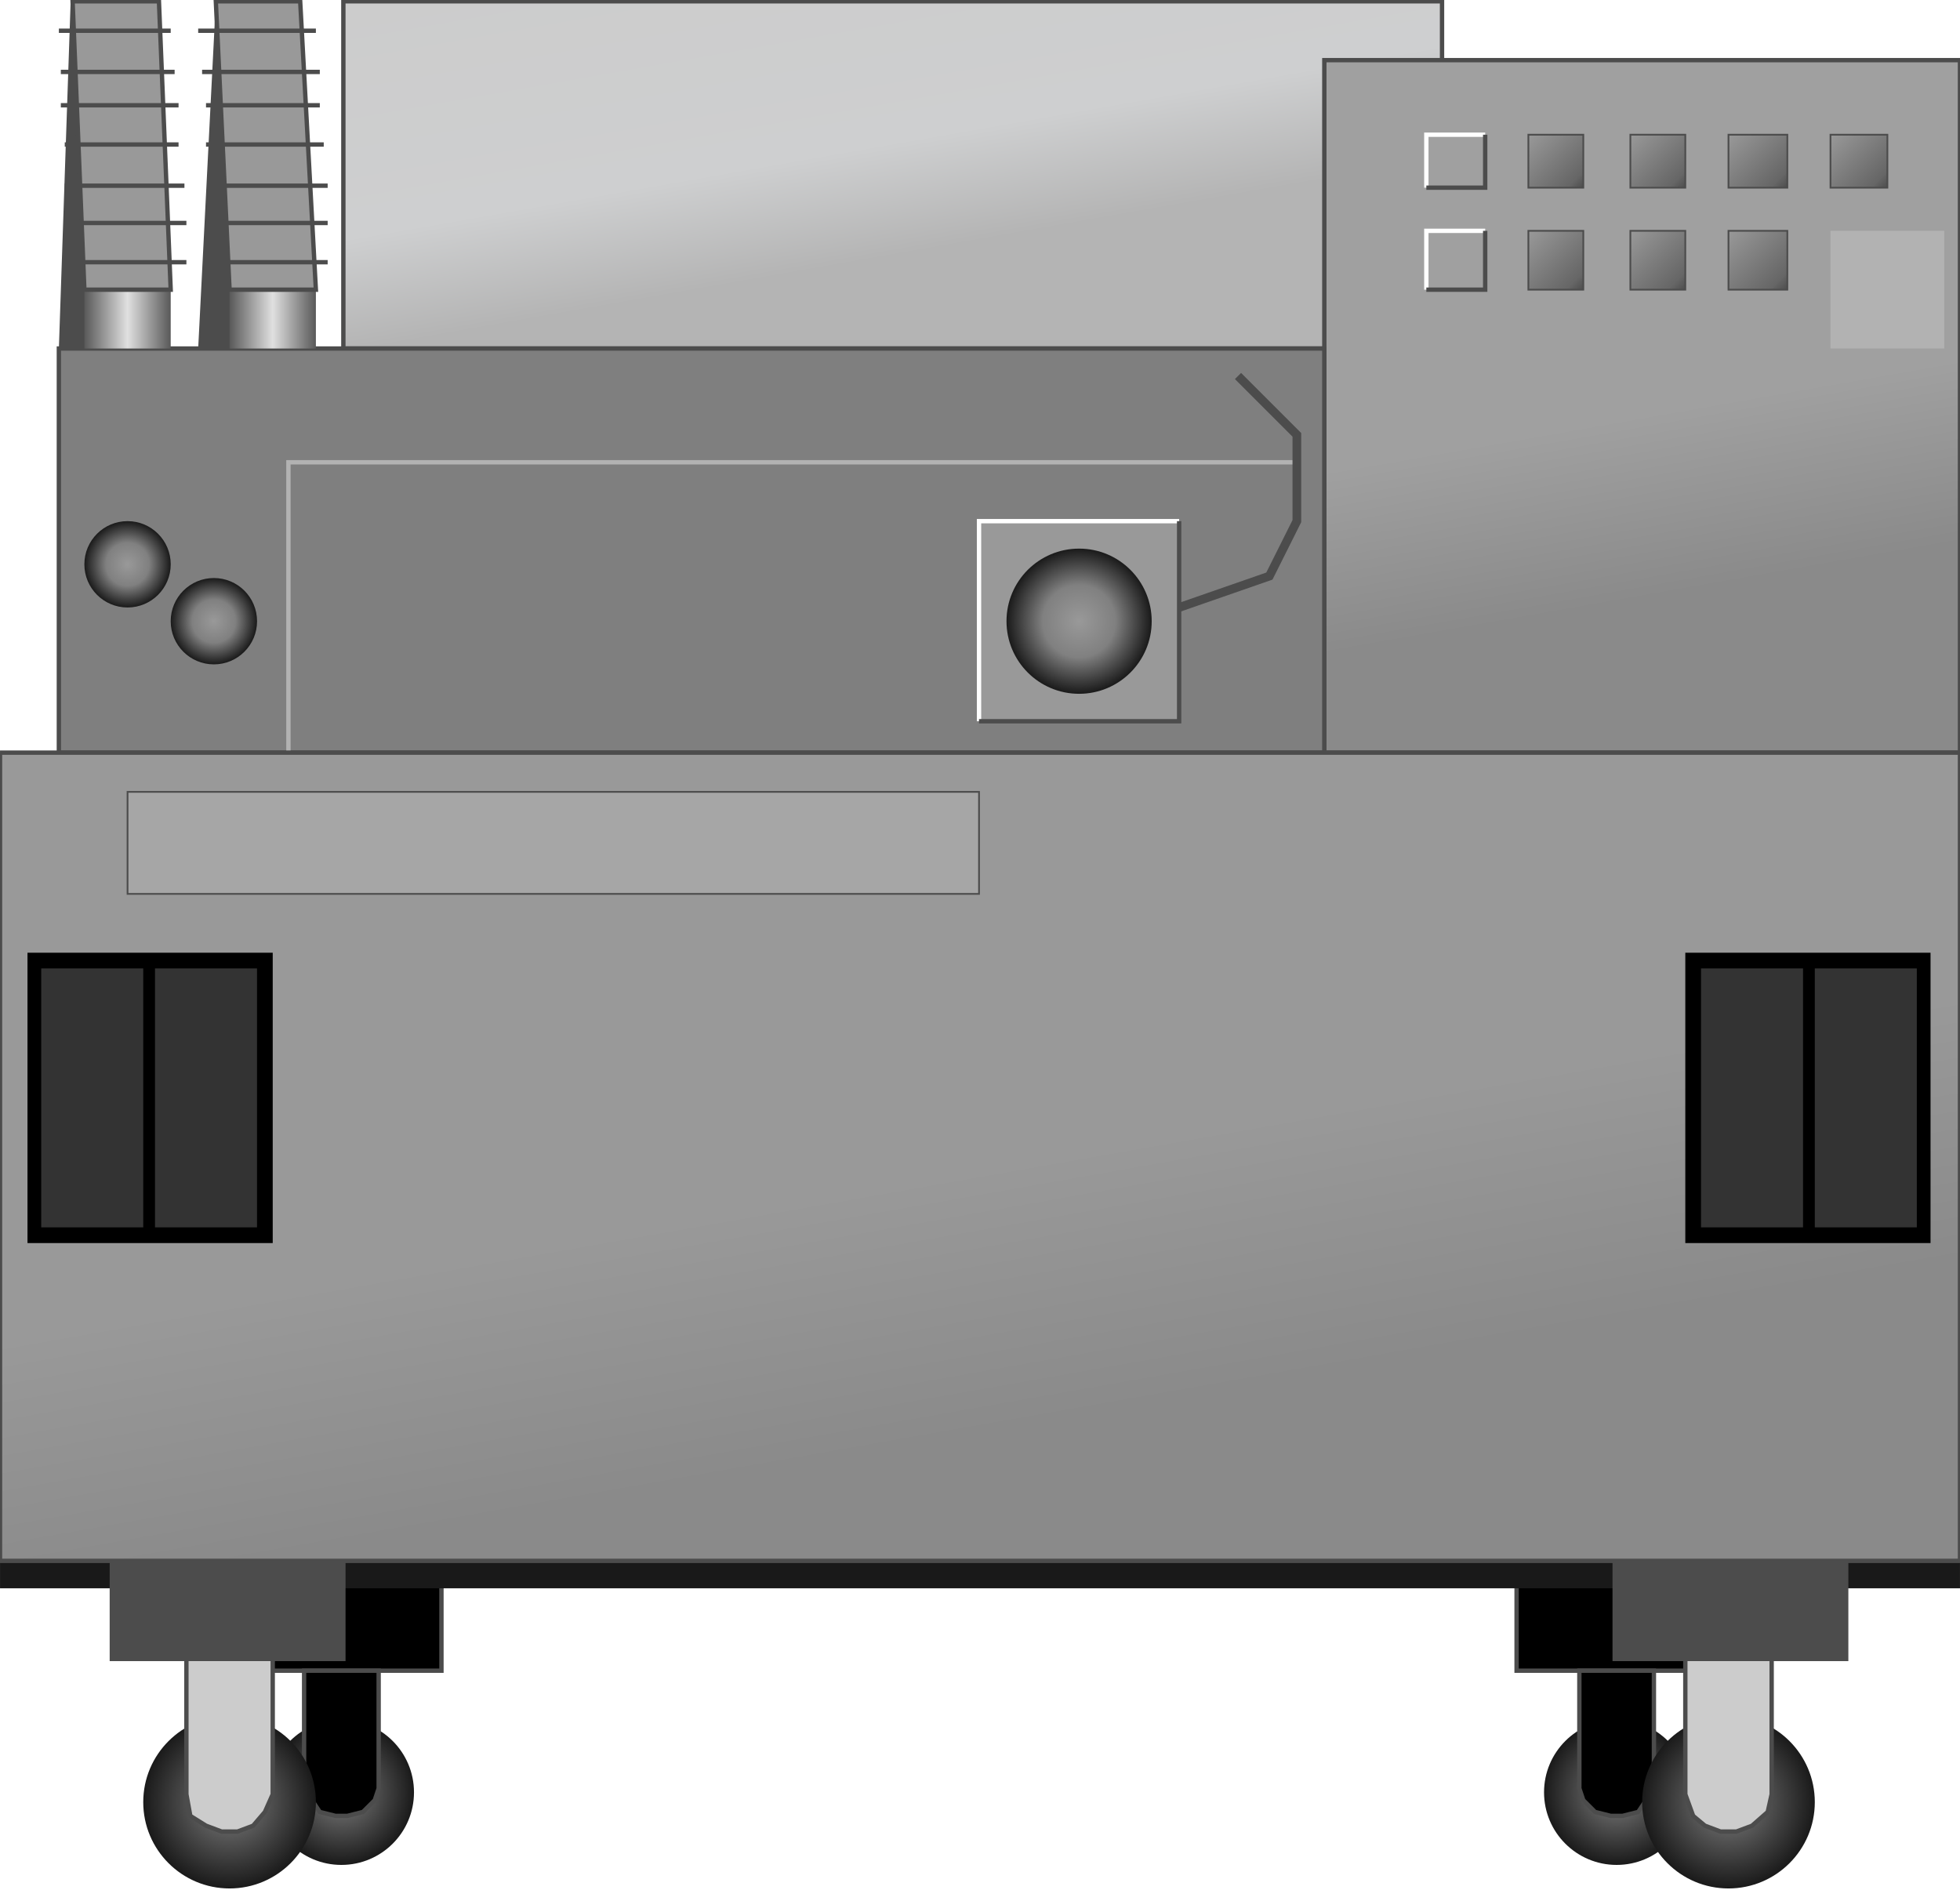 <svg version="1.1" xmlns="http://www.w3.org/2000/svg" xmlns:xlink="http://www.w3.org/1999/xlink" width="112px" height="108px" viewBox="0 0 112.5 108.332" enable-background="new 0 0 112.5 108.332" xml:space="preserve">
<g id="Group_Base_Wheel">
	<path stroke="#4C4C4C" stroke-width="0.25" d="M14.19,90.876h11.148v4.955H14.19V90.876z" />
	<path stroke="#4C4C4C" stroke-width="0.25" d="M87.049,90.876h11.148v4.955H87.049V90.876z" />
	<radialGradient id="SVGID_1_" cx="19.595" cy="102.813" r="4.167" gradientUnits="userSpaceOnUse">
		<stop offset="0" style="stop-color:#808080" />
		<stop offset="0.5" style="stop-color:#4D4D4D" />
		<stop offset="1" style="stop-color:#1A1A1A" />
	</radialGradient>
	<circle fill="url(#SVGID_1_)" cx="19.595" cy="102.813" r="4.167" />
	<path stroke="#4C4C4C" stroke-width="0.25" d="M19.933,104.165h-0.676l-0.901-0.226l-0.45-0.676l-0.451-0.676v-6.756h4.279v6.756   l-0.225,0.676l-0.676,0.676L19.933,104.165z" />
	<radialGradient id="SVGID_2_" cx="92.792" cy="102.813" r="4.167" gradientUnits="userSpaceOnUse">
		<stop offset="0" style="stop-color:#808080" />
		<stop offset="0.5" style="stop-color:#4D4D4D" />
		<stop offset="1" style="stop-color:#1A1A1A" />
	</radialGradient>
	<circle fill="url(#SVGID_2_)" cx="92.792" cy="102.813" r="4.167" />
	<path stroke="#4C4C4C" stroke-width="0.25" d="M93.13,104.165h-0.676l-0.901-0.226l-0.675-0.676l-0.226-0.676v-6.756h4.279v6.756   l-0.45,0.676l-0.45,0.676L93.13,104.165z" />
	<path fill="#191919" d="M0.001,91.101h112.498v-1.576H0.001V91.101z" />
	<path fill="#4C4C4C" stroke="#4C4C4C" stroke-width="0.25" d="M6.42,89.525h13.288v5.631H6.42V89.525z" />
	<path fill="#4C4C4C" stroke="#4C4C4C" stroke-width="0.25" d="M92.68,89.525h13.287v5.631H92.68V89.525z" />
	<radialGradient id="SVGID_3_" cx="13.177" cy="103.376" r="4.955" gradientUnits="userSpaceOnUse">
		<stop offset="0" style="stop-color:#808080" />
		<stop offset="0.5" style="stop-color:#4D4D4D" />
		<stop offset="1" style="stop-color:#1A1A1A" />
	</radialGradient>
	<circle fill="url(#SVGID_3_)" cx="13.177" cy="103.376" r="4.955" />
	<path fill="#CCCCCC" stroke="#4C4C4C" stroke-width="0.25" d="M13.627,105.066h-0.901l-0.901-0.338l-0.901-0.563l-0.225-1.239   v-7.77h4.955v7.77l-0.45,1.014l-0.676,0.789L13.627,105.066z" />
	<radialGradient id="SVGID_4_" cx="99.211" cy="103.376" r="4.955" gradientUnits="userSpaceOnUse">
		<stop offset="0" style="stop-color:#808080" />
		<stop offset="0.5" style="stop-color:#4D4D4D" />
		<stop offset="1" style="stop-color:#1A1A1A" />
	</radialGradient>
	<circle fill="url(#SVGID_4_)" cx="99.211" cy="103.376" r="4.955" />
	<path fill="#CCCCCC" stroke="#4C4C4C" stroke-width="0.25" d="M99.661,105.066H98.76l-0.9-0.338l-0.676-0.563l-0.45-1.239v-7.77   h4.955v7.77l-0.226,1.014l-0.9,0.789L99.661,105.066z" />
</g>
<g id="Group_Inlet">
	<path fill="#4C4C4C" d="M11.375,19.932L12.388,0h4.842L16.33,19.932H11.375z" />
	<path fill="#4C4C4C" d="M3.379,19.932L4.055,0h4.842L8.222,19.932H3.379z" />
</g>
<g id="Group_Tank">
	<linearGradient id="SVGID_5_" gradientUnits="userSpaceOnUse" x1="53.894" y1="25.023" x2="48.584" y2="-5.091">
		<stop offset="0" style="stop-color:#B4B4B4" />
		<stop offset="0.35" style="stop-color:#B4B4B4" />
		<stop offset="0.56" style="stop-color:#CECFD0" />
		<stop offset="1" style="stop-color:#CCCCCC" />
	</linearGradient>
	<path fill="url(#SVGID_5_)" stroke="#4C4C4C" stroke-width="0.25" d="M19.708,0H82.77v19.932H19.708V0z" />
</g>
<g id="Group_Control_Box">
	<linearGradient id="SVGID_6_" gradientUnits="userSpaceOnUse" x1="98.205" y1="45.65" x2="90.307" y2="0.858">
		<stop offset="0" style="stop-color:#8A8A8A" />
		<stop offset="0.26" style="stop-color:#8A8A8A" />
		<stop offset="0.49" style="stop-color:#A0A0A0" />
		<stop offset="1" style="stop-color:#A0A0A0" />
	</linearGradient>
	<path fill="url(#SVGID_6_)" stroke="#4C4C4C" stroke-width="0.25" d="M76.014,3.378h36.485V43.13H76.014V3.378z" />
</g>
<g id="Group_Tuners">
	<path fill="#7F7F7F" stroke="#4C4C4C" stroke-width="0.25" d="M3.379,43.13h72.634V19.932H3.379V43.13z" />
	<path fill="none" stroke="#B2B2B2" stroke-width="0.25" d="M16.555,43.13V26.463h57.882" />
</g>
<g id="Group_Switch">
	<path fill="#999999" d="M56.194,29.842H67.68v11.486H56.194V29.842z" />
	<path fill="none" stroke="#FFFFFF" stroke-width="0.25" d="M56.194,41.328V29.842H67.68" />
	<path fill="none" stroke="#4C4C4C" stroke-width="0.5" d="M67.68,34.797l5.18-1.802l1.577-3.153v-4.955l-3.378-3.378" />
	<path fill="none" stroke="#4C4C4C" stroke-width="0.25" d="M56.194,41.328H67.68V29.842" />
</g>
<g id="Group_Controller">
	<radialGradient id="SVGID_7_" cx="7.321" cy="32.319" r="2.478" gradientUnits="userSpaceOnUse">
		<stop offset="0" style="stop-color:#999999" />
		<stop offset="0.5" style="stop-color:#808080" />
		<stop offset="1" style="stop-color:#1A1A1A" />
	</radialGradient>
	<circle fill="url(#SVGID_7_)" cx="7.321" cy="32.319" r="2.478" />
	<radialGradient id="SVGID_8_" cx="61.937" cy="35.585" r="4.167" gradientUnits="userSpaceOnUse">
		<stop offset="0" style="stop-color:#999999" />
		<stop offset="0.5" style="stop-color:#808080" />
		<stop offset="1" style="stop-color:#1A1A1A" />
	</radialGradient>
	<circle fill="url(#SVGID_8_)" cx="61.938" cy="35.585" r="4.167" />
	<radialGradient id="SVGID_9_" cx="12.275" cy="35.585" r="2.478" gradientUnits="userSpaceOnUse">
		<stop offset="0" style="stop-color:#999999" />
		<stop offset="0.5" style="stop-color:#808080" />
		<stop offset="1" style="stop-color:#1A1A1A" />
	</radialGradient>
	<circle fill="url(#SVGID_9_)" cx="12.276" cy="35.585" r="2.478" />
</g>
<g id="Group_inlets">
	<linearGradient id="SVGID_10_" gradientUnits="userSpaceOnUse" x1="4.843" y1="18.243" x2="9.798" y2="18.243">
		<stop offset="0" style="stop-color:#595959" />
		<stop offset="0.5" style="stop-color:#E0E0E0" />
		<stop offset="1" style="stop-color:#595959" />
	</linearGradient>
	<path fill="url(#SVGID_10_)" d="M9.798,16.554v3.378H4.843v-3.378H9.798" />
	<linearGradient id="SVGID_11_" gradientUnits="userSpaceOnUse" x1="13.177" y1="18.243" x2="18.131" y2="18.243">
		<stop offset="0" style="stop-color:#595959" />
		<stop offset="0.5" style="stop-color:#E0E0E0" />
		<stop offset="1" style="stop-color:#595959" />
	</linearGradient>
	<path fill="url(#SVGID_11_)" d="M18.131,16.554v3.378h-4.955v-3.378H18.131" />
</g>
<g id="Group_Lines">
	<path fill="#999999" stroke="#4C4C4C" stroke-width="0.25" d="M9.798,16.554L9.123,0H4.167l0.676,16.554H9.798z" />
	<path fill="#999999" stroke="#4C4C4C" stroke-width="0.25" d="M18.131,16.554L17.23,0h-4.842l0.789,16.554H18.131z" />
	<path fill="none" stroke="#4C4C4C" stroke-width="0.25" d="M4.055,14.977h6.644" />
	<path fill="none" stroke="#4C4C4C" stroke-width="0.25" d="M4.055,12.725h6.644" />
	<path fill="none" stroke="#4C4C4C" stroke-width="0.25" d="M3.717,10.585h6.869" />
	<path fill="none" stroke="#4C4C4C" stroke-width="0.25" d="M3.717,8.221h6.531" />
	<path fill="none" stroke="#4C4C4C" stroke-width="0.25" d="M3.492,5.968h6.756" />
	<path fill="none" stroke="#4C4C4C" stroke-width="0.25" d="M3.492,4.054h6.531" />
	<path fill="none" stroke="#4C4C4C" stroke-width="0.25" d="M3.379,1.689h6.419" />
	<path fill="none" stroke="#4C4C4C" stroke-width="0.25" d="M12.388,14.977h6.419" />
	<path fill="none" stroke="#4C4C4C" stroke-width="0.25" d="M12.05,12.725h6.757" />
	<path fill="none" stroke="#4C4C4C" stroke-width="0.25" d="M12.05,10.585h6.757" />
	<path fill="none" stroke="#4C4C4C" stroke-width="0.25" d="M11.825,8.221h6.757" />
	<path fill="none" stroke="#4C4C4C" stroke-width="0.25" d="M11.825,5.968h6.531" />
	<path fill="none" stroke="#4C4C4C" stroke-width="0.25" d="M11.6,4.054h6.756" />
	<path fill="none" stroke="#4C4C4C" stroke-width="0.25" d="M11.375,1.689h6.756" />
</g>
<g id="Group_Buttons">
	<path fill="none" stroke="#FFFFFF" stroke-width="0.25" d="M81.869,10.698V7.658h3.378" />
	<path fill="none" stroke="#4C4C4C" stroke-width="0.25" d="M81.869,10.698h3.378V7.658" />
	<path fill="none" stroke="#FFFFFF" stroke-width="0.25" d="M81.869,16.554v-3.378h3.378" />
	<path fill="none" stroke="#4C4C4C" stroke-width="0.25" d="M81.869,16.554h3.378v-3.378" />
	<path fill="#B2B2B2" d="M105.066,13.175h6.531v6.757h-6.531V13.175z" />
</g>
<g id="Group_Touch_Button">
	<linearGradient id="SVGID_12_" gradientUnits="userSpaceOnUse" x1="108.276" y1="10.755" x2="105.123" y2="7.602">
		<stop offset="0" style="stop-color:#4D4D4D" />
		<stop offset="0.15" style="stop-color:#666666" />
		<stop offset="1" style="stop-color:#999999" />
	</linearGradient>
	<path fill="url(#SVGID_12_)" stroke="#4C4C4C" stroke-width="0.1" d="M105.066,7.658h3.266v3.041h-3.266V7.658z" />
	<linearGradient id="SVGID_13_" gradientUnits="userSpaceOnUse" x1="102.591" y1="16.555" x2="99.212" y2="13.176">
		<stop offset="0" style="stop-color:#4D4D4D" />
		<stop offset="0.15" style="stop-color:#666666" />
		<stop offset="1" style="stop-color:#999999" />
	</linearGradient>
	<path fill="url(#SVGID_13_)" stroke="#4C4C4C" stroke-width="0.1" d="M99.211,13.175h3.379v3.378h-3.379V13.175z" />
	<linearGradient id="SVGID_14_" gradientUnits="userSpaceOnUse" x1="102.506" y1="10.783" x2="99.296" y2="7.574">
		<stop offset="0" style="stop-color:#4D4D4D" />
		<stop offset="0.15" style="stop-color:#666666" />
		<stop offset="1" style="stop-color:#999999" />
	</linearGradient>
	<path fill="url(#SVGID_14_)" stroke="#4C4C4C" stroke-width="0.1" d="M99.211,7.658h3.379v3.041h-3.379V7.658z" />
	<linearGradient id="SVGID_15_" gradientUnits="userSpaceOnUse" x1="96.79" y1="16.498" x2="93.525" y2="13.232">
		<stop offset="0" style="stop-color:#4D4D4D" />
		<stop offset="0.15" style="stop-color:#666666" />
		<stop offset="1" style="stop-color:#999999" />
	</linearGradient>
	<path fill="url(#SVGID_15_)" stroke="#4C4C4C" stroke-width="0.1" d="M93.58,13.175h3.153v3.378H93.58V13.175z" />
	<linearGradient id="SVGID_16_" gradientUnits="userSpaceOnUse" x1="96.705" y1="10.727" x2="93.609" y2="7.63">
		<stop offset="0" style="stop-color:#4D4D4D" />
		<stop offset="0.15" style="stop-color:#666666" />
		<stop offset="1" style="stop-color:#999999" />
	</linearGradient>
	<path fill="url(#SVGID_16_)" stroke="#4C4C4C" stroke-width="0.1" d="M93.58,7.658h3.153v3.041H93.58V7.658z" />
	<linearGradient id="SVGID_17_" gradientUnits="userSpaceOnUse" x1="90.935" y1="16.498" x2="87.669" y2="13.232">
		<stop offset="0" style="stop-color:#4D4D4D" />
		<stop offset="0.15" style="stop-color:#666666" />
		<stop offset="1" style="stop-color:#999999" />
	</linearGradient>
	<path fill="url(#SVGID_17_)" stroke="#4C4C4C" stroke-width="0.1" d="M87.725,13.175h3.153v3.378h-3.153V13.175z" />
	<linearGradient id="SVGID_18_" gradientUnits="userSpaceOnUse" x1="90.851" y1="10.727" x2="87.754" y2="7.63">
		<stop offset="0" style="stop-color:#4D4D4D" />
		<stop offset="0.15" style="stop-color:#666666" />
		<stop offset="1" style="stop-color:#999999" />
	</linearGradient>
	<path fill="url(#SVGID_18_)" stroke="#4C4C4C" stroke-width="0.1" d="M87.725,7.658h3.153v3.041h-3.153V7.658z" />
</g>
<g id="Group_Washer_Filter">
	<linearGradient id="SVGID_19_" gradientUnits="userSpaceOnUse" x1="61.913" y1="98.445" x2="50.587" y2="34.21">
		<stop offset="0" style="stop-color:#8A8A8A" />
		<stop offset="0.26" style="stop-color:#8A8A8A" />
		<stop offset="0.49" style="stop-color:#999999" />
		<stop offset="1" style="stop-color:#999999" />
	</linearGradient>
	<path fill="url(#SVGID_19_)" d="M0.001,43.13h112.498v46.395H0.001V43.13z" />
	<path fill="none" stroke="#4C4C4C" stroke-width="0.25" d="M0.001,43.13h112.498v46.395H0.001V43.13" />
	<path d="M1.578,54.616h14.076v16.667H1.578V54.616z" />
	<path fill="#333333" d="M2.366,55.517h5.856v14.864H2.366V55.517z" />
	<path fill="#333333" d="M8.897,55.517h5.855v14.864H8.897V55.517z" />
	<path d="M96.733,54.616h14.076v16.667H96.733V54.616z" />
	<path fill="#333333" d="M97.635,55.517h5.855v14.864h-5.855V55.517z" />
	<path fill="#333333" d="M104.166,55.517h5.855v14.864h-5.855V55.517z" />
	<path fill="#A6A6A6" stroke="#4C4C4C" stroke-width="0.1" d="M7.321,45.382h48.873v5.856H7.321V45.382z" />
</g>
</svg>